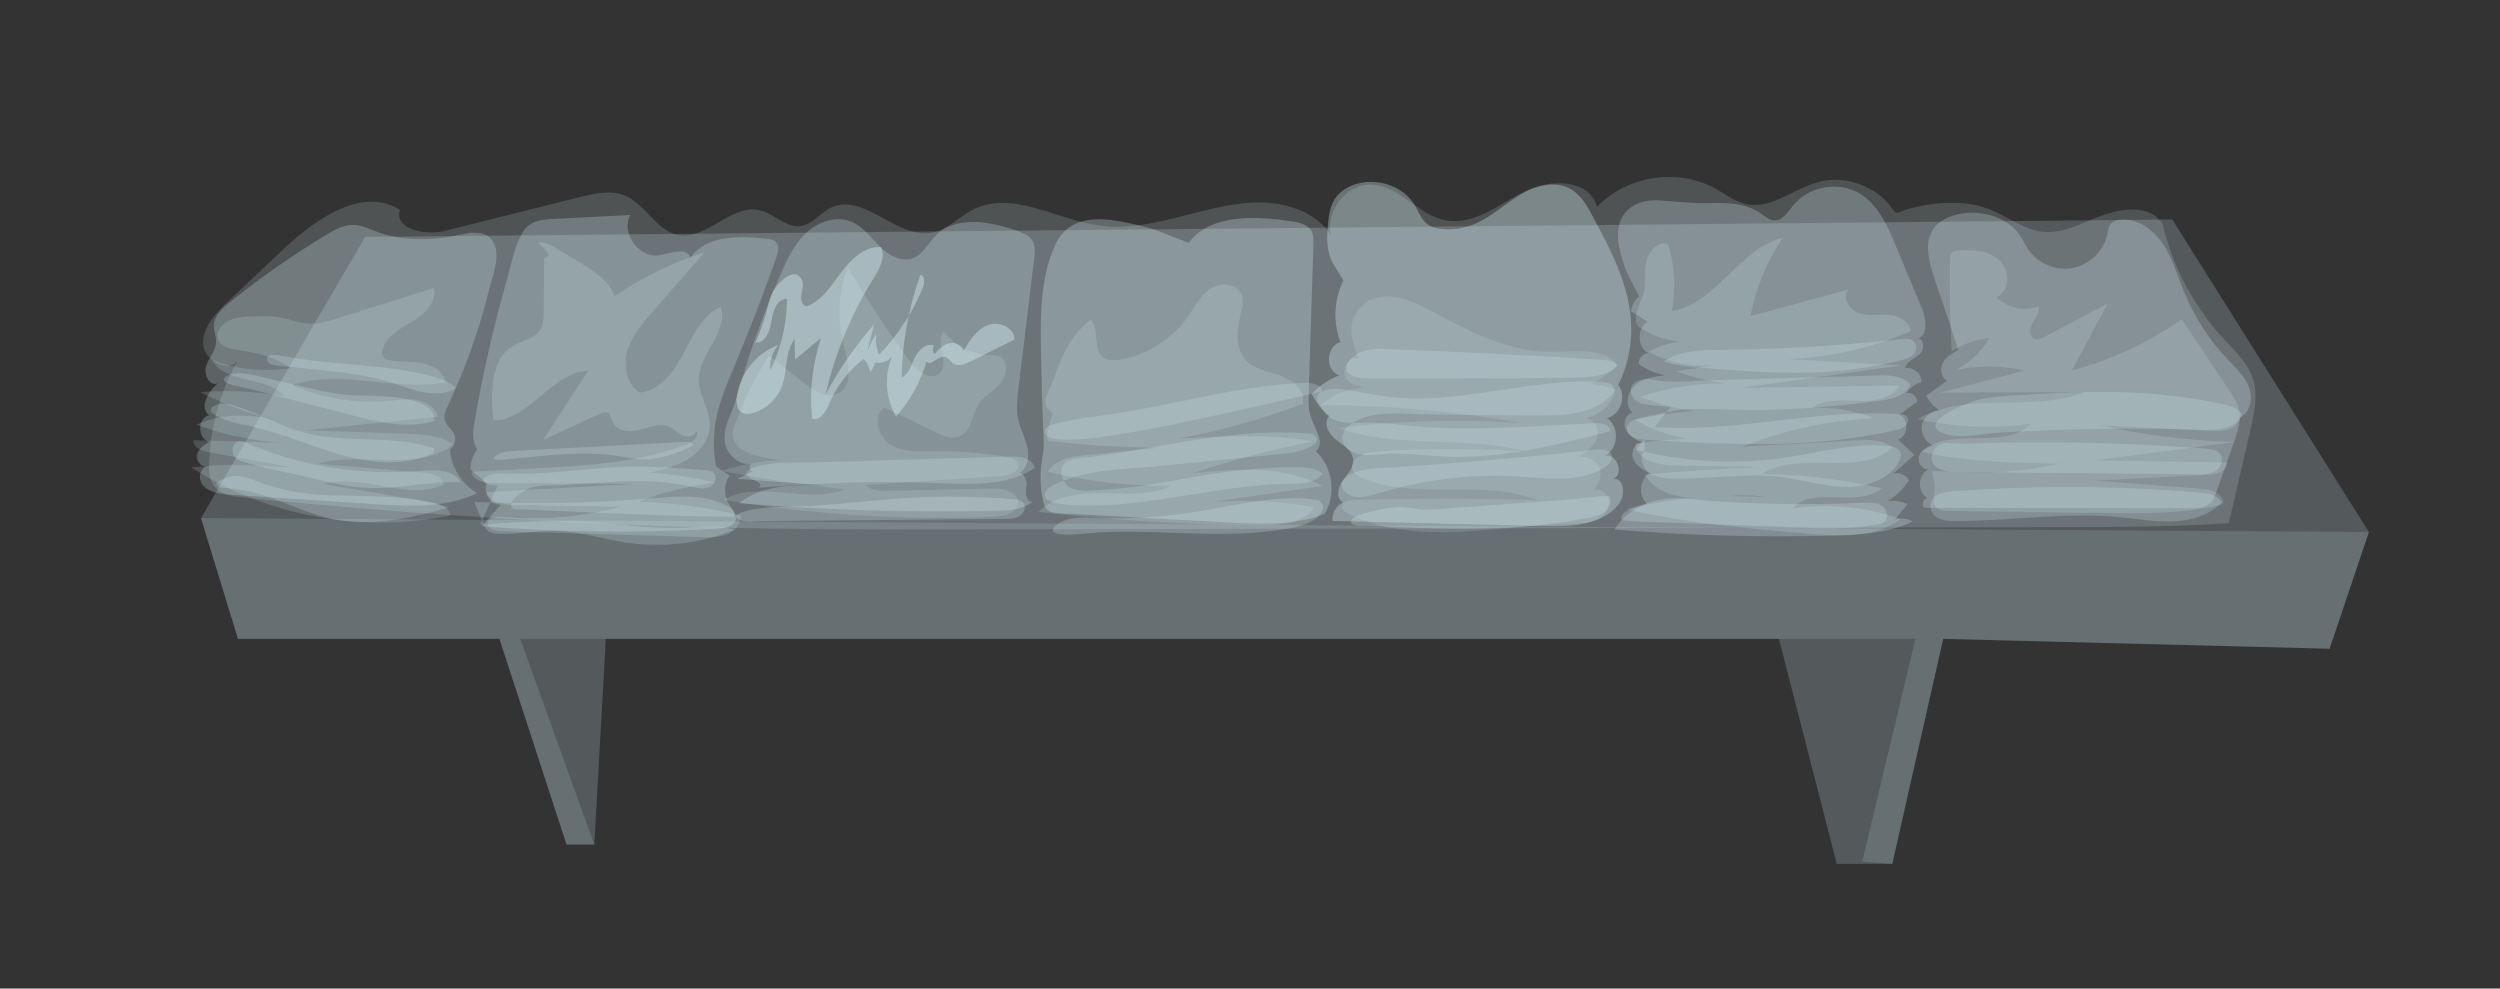<?xml version="1.0" encoding="utf-8"?>
<!-- Generator: Adobe Illustrator 25.2.0, SVG Export Plug-In . SVG Version: 6.00 Build 0)  -->
<svg version="1.1" id="Layer_1" xmlns="http://www.w3.org/2000/svg" xmlns:xlink="http://www.w3.org/1999/xlink" x="0px" y="0px"
	 viewBox="0 0 1004 397" style="enable-background:new 0 0 1004 397;" xml:space="preserve">
<rect x="0" y="0" width="1004" height="397" fill="#333333" stroke="none"/>
<style type="text/css">
	.st0{opacity:0.2;fill:#DAF4FB;}
	.st1{opacity:0.14;fill:#DAF4FB;}
	.st2{opacity:0.17;fill:#DAF4FB;}
	.st3{opacity:0.24;fill:#DAF4FB;}
	.st4{opacity:0.32;fill:#DAF4FB;}
	.st5{opacity:0.28;fill:#DAF4FB;}
	.st6{opacity:0.25;fill:#DAF4FB;}
	.st7{opacity:0.18;fill:#DAF4FB;}
	.st8{opacity:0.15;fill:#DAF4FB;}
	.st9{opacity:0.16;fill:#DAF4FB;}
	.st10{opacity:0.23;}
	.st11{fill:#DAF4FB;}
	.st12{opacity:0.21;}
	.st13{opacity:0.4;fill:#DAF4FB;}
</style>
<g>
	<polygon class="st0" points="227.52,339.17 200.57,256.57 95.57,256.57 80.71,208.06 146.68,95.13 872.37,88.15 951.36,213.66 
		935.56,260.53 780.39,256.57 759.94,346.94 737.64,346.94 714.41,256.57 243.31,256.57 238.67,339.17 	"/>
	<polygon class="st1" points="80.71,208.06 951.36,213.66 935.56,260.53 780.39,256.57 759.94,346.94 747.86,346.01 769.23,256.57 
		208.93,256.57 238.67,339.17 227.52,339.17 200.57,256.57 95.57,256.57 	"/>
	<path class="st2" d="M868.45,89.82c4.01,17.15,12.54,33.22,24.48,46.15c4.55,4.93,9.76,9.68,11.84,16.06
		c2.14,6.56,0.6,13.69-0.96,20.41c-2.91,12.56-5.82,25.12-8.73,37.68c-22.3,1.5-44.66,1.54-67.01,1.59
		c-18.29,0.04-36.57,0.07-54.86,0.11c-37,0.08-74,0.15-111,0.23c-77.02,0.16-154.04,0.32-231.06,0.47
		c-13.34,0.03-26.68,0.05-40.02,0.08c-25.12,0.05-50.25,0.1-75.37-0.23c-72.82-0.97-145.6-5.17-218.05-12.59
		c-4.41-0.45-9.38-1.23-11.92-4.86c-1.76-2.51-1.88-5.78-1.79-8.84c0.44-14.59,4.5-29.06,11.7-41.76
		c-3.58,5.86-13.84,0.64-14.1-6.22c-0.26-6.86,5.13-12.47,10.13-17.18c7.43-7.01,14.87-14.01,22.3-21.02
		c12.89-12.15,31.6-25.05,46.6-15.64c-2.57,7.8,10.17,10.43,18.13,8.44c18.03-4.51,36.05-9.02,54.08-13.53
		c6-1.5,12.5-2.97,18.21-0.58c8.26,3.46,12.5,14.09,21.29,15.77c11.5,2.19,21.37-12.61,32.77-9.94c5.78,1.35,10.45,7.1,16.35,6.37
		c4.84-0.6,8.01-5.36,12.41-7.44c13-6.16,26.36,12.78,40.49,10.07c6.37-1.23,11.04-6.61,16.87-9.45
		c15.58-7.59,33.21,4.32,50.37,6.66c26.3,3.59,53.3-15.79,78.36-7.02c5.93,2.08,11.43,5.81,14.77,11.14
		c-2.97-9.97,6.37-21.45,16.73-20.59c10.82,0.91,18.23,12.17,28.88,14.29c11.29,2.25,21.5-6.23,31.73-11.51
		c10.23-5.28,26.53-5.01,29.29,6.17c11.88-12.59,32.55-15.77,47.66-7.32c3.98,2.22,7.67,5.18,12.12,6.17
		c10.01,2.22,19.04-6.06,28.92-8.82c10.04-2.81,21.44,0.86,28.31,8.61c0.75,0.85,1.36,2.05,2.17,2.82c0.9,0.85,0.27,0.76,1.49,0.81
		c0.78,0.03,2.08-0.74,2.84-0.98c3.27-1.03,6.62-1.78,10.02-2.27c5.97-0.85,12.18-1.02,18.12,0.15c7.79,1.53,13.85,6.04,20.98,9.12
		c8.58,3.71,16.42,0.96,24.55-2.61C847.25,84.97,861.7,80.13,868.45,89.82z"/>
	<path class="st3" d="M786.31,140.69c-2.43,1.2-4.89,2.71-6.12,5.12c-1.24,2.41-0.69,5.91,1.76,7.06c-2.78,2.01-5.56,4.02-8.33,6.03
		c1.18,2.5,3.17,4.62,5.59,5.96c-3.39-0.11-6.68,2.48-7.35,5.81c-0.67,3.33,1.34,7,4.51,8.22c-2.62,0.5-5.27,2.18-5.83,4.79
		s2.15,5.63,4.61,4.59c-4.89,1.34-5.62,9.5-1.05,11.69c-1.76,0.17-2.56,2.88-1.17,3.98c35.49,0.06,70.98,0.12,106.48,0.18
		c2.64,0,5.48-0.06,7.58-1.66c1.87-1.42,2.74-3.77,3.52-5.99c2.01-5.72,4.03-11.44,6.04-17.17c1.34-3.82,2.7-7.69,3.05-11.72
		c4.2-1.98,5.23-7.8,3.57-12.13c-1.66-4.33-5.22-7.59-8.41-10.96c-7.58-7.99-13.65-17.41-17.79-27.61
		c-2.59-6.4-4.48-13.19-8.31-18.93s-10.28-10.41-17.15-9.72c-1.41,0.14-2.89,0.56-3.8,1.64c-0.94,1.1-1.09,2.65-1.39,4.06
		c-1.38,6.66-6.96,12.25-13.62,13.63c-6.66,1.38-14.01-1.52-17.93-7.07c-1.45-2.06-2.45-4.41-3.92-6.46
		c-6.23-8.69-21.09-11.13-30.22-5.84c-10.6,6.14-5.39,18.56-2.45,27.55C778.86,117.89,786.8,140.45,786.31,140.69z"/>
	<path class="st3" d="M707.29,85.8c1.56,1.12,3.09,2.53,5,2.71c3.45,0.31,5.7-3.34,7.87-6.04c6.24-7.78,18.51-9.87,26.98-4.59
		c7.2,4.49,10.87,12.83,14.14,20.66c3.52,8.46,7.05,16.92,10.57,25.38c1.81,4.34,2.55,11.02-2.01,12.16
		c2.72-0.87,3.34,4.1,1.21,6.02c-2.13,1.91-5.44,3.02-6.01,5.82c3.26-0.81,6.85,2.23,6.58,5.58c-2.48,0.7-4.69,2.3-6.14,4.43
		c2.08-0.6,4.47,1.24,4.43,3.41c-2.4,1.75-4.8,3.49-7.21,5.24c4.09,1.53,3.75,8.74-0.46,9.88c2.19,2.09,4.38,4.18,6.56,6.28
		c-2.85,2.52-5.71,5.04-8.56,7.56c2.36-0.87,5.3,0.36,6.34,2.65c-2.14,3.31-5,6.15-8.33,8.26c2.67-0.27,5.4,0.14,7.87,1.16
		c-1.7,2.09-3.4,4.18-5.11,6.28c2.39-0.67,5.03-0.38,7.22,0.78c-9.94,4.7-21.25,5.33-32.24,5.64c-29.22,0.84-58.48,0.02-87.61-2.44
		c3.01-4.81,7.73-8.52,13.11-10.33c-3.71-3.02-3.17-9.79,0.97-12.19c-2.62-1.42-5.43-3.04-6.56-5.79c-1.14-2.75,0.67-6.75,3.64-6.49
		c-2.58-1.27-5.32-2.71-6.61-5.27c-1.28-2.57-0.05-6.5,2.81-6.75c-3.31-2.64-2.3-8.31,0.89-11.09c3.19-2.79,7.64-3.47,11.84-4.04
		c-3.73-0.7-7.3-2.26-10.35-4.52c-0.2-2.17,1.67-4.3,3.85-4.38c-4.53-2.38-4.67-10.05-0.23-12.6c-2.27-1.4-4.53-2.8-6.8-4.19
		c0.37-2.32,1.58-4.49,3.34-6.04c-0.09,0.08-4.58-8.74-4.93-9.59c-1.39-3.45-2.51-7.05-3.2-10.71c-0.91-4.86-0.43-10.14,3.12-13.87
		c3.41-3.59,8.58-4.65,13.35-4.29c6.63,0.5,12.89,1.22,19.6,1.07C693.43,81.4,701.19,81.44,707.29,85.8z"/>
	<path class="st4" d="M539,76.74c8.91-6.76,23.46-3.92,29.17,5.69c1.61,2.7,2.68,5.9,5.22,7.74c1.71,1.24,3.87,1.68,5.97,1.85
		c4.14,0.33,8.36-0.3,12.23-1.82c6.83-2.68,12.27-7.95,18.53-11.78c6.26-3.83,14.46-6.14,20.79-2.43c4.07,2.38,6.49,6.74,8.73,10.89
		c7.37,13.7,14.92,28.04,15.45,43.59c0.28,8.32-1.52,16.7-5.19,24.16c3.52,4.35,0.85,12.05-4.61,13.29c5.32,3.25,4.7,12.66-1,15.18
		c4.71-1.47,8.18,6.91,3.8,9.2c4.35-0.22,4.71,6.72,2.02,10.15c-6.72,8.59-19.3,9.08-30.2,8.81c-28.24-0.68-56.47-1.37-84.71-2.05
		c-0.41-3.01,1.36-6.18,4.14-7.4c-2.88-1.55-2.09-5.97-0.21-8.65c1.88-2.68,4.57-5.29,4.32-8.55c-0.29-3.71-4.13-5.88-7.07-8.16
		c-2.94-2.28-5.26-6.99-2.43-9.41c-2.96-2.39-5.42-5.39-7.18-8.76c3.01-3.35,6.84-5.97,11.05-7.57c-5.74-1.78-5.33-11.98,0.54-13.29
		c-3.11-7.95-2.67-17.22,1.17-24.84c-0.01,0.02-4.73-7.55-5.06-8.49c-1.17-3.3-1.67-6.85-1.41-10.34
		C533.52,87.54,533.57,80.86,539,76.74z"/>
	<path class="st5" d="M477.38,97.5c8.91-11.72,26.51-10.77,41.08-8.67c3.1,0.45,6.62,1.17,8.17,3.89c0.93,1.64,0.9,3.64,0.84,5.53
		c-0.63,19.85-1.26,39.71-1.9,59.56c-0.11,3.37-0.2,6.84,0.97,10.01c1.69,4.58,5.65,10.22,1.97,13.42
		c6.67,6.26,8.21,17.29,3.5,25.13c-12.39,4.8-26.12,4.14-39.38,3.41c-22.5-1.23-45-2.47-67.5-3.7c-1.54-0.08-3.2-0.21-4.39-1.21
		c-1.13-0.95-1.57-2.47-1.88-3.91c-1.04-4.86-1.24-9.9-0.59-14.83c0.26-1.92,0.64-3.83,0.8-5.76c0.18-2.21,0.06-4.42-0.05-6.63
		c-0.47-9.92-0.68-19.86-0.89-29.79c-0.31-14.78-0.75-31.23,5.37-45.07c5-11.33,15.42-11.9,26.4-9.97c4.74,0.83,9.42,1.96,14.02,3.4
		C465.14,92.69,477.3,97.6,477.38,97.5z"/>
	<path class="st6" d="M313.8,109.43c2.6-5.87,5.49-11.82,10.23-16.15s11.79-6.72,17.74-4.3c4.72,1.92,7.83,6.34,11.44,9.94
		s8.89,6.61,13.61,4.72c3.92-1.57,5.87-5.87,8.81-8.9c8.07-8.32,21.85-5.93,32.78-2.06c2.45,0.87,5.08,1.94,6.34,4.22
		c1.12,2.01,0.87,4.47,0.59,6.76c-2.09,17.26-4.17,34.52-6.26,51.78c-0.54,4.47-1.08,9.05-0.06,13.44c0.9,3.91,3,7.49,3.72,11.45
		c0.71,3.95-0.55,8.79-4.29,10.24c1.78-2.03,4.28,1.92,3.79,4.58c-0.49,2.66-0.19,6.79,2.48,6.37c-4.03,3.24-9.6,3.52-14.77,3.63
		c-34.42,0.7-68.88-0.31-103.21-3.04c9.95-7.85,23.83-7.62,36.49-7.02c-12.39-0.93-24.79-1.86-37.18-2.8
		c2.08-0.99,4.16-1.98,6.24-2.97c-1.51-0.15-1.73-2.82-0.27-3.22c-4.89,1.33-10.16-3.66-10.88-8.13c-0.71-4.39,1.13-8.94,2.77-12.9
		c2.23-5.39,3.53-11.16,5.27-16.73c1.96-6.26,4.08-12.48,6.37-18.63C308.1,122.85,310.85,116.09,313.8,109.43z"/>
	<path class="st6" d="M190.63,169.05c-0.66,3.87-1.2,8.19,1.02,11.43c-1.69,2.3-2.66,5.13-2.74,7.99c2.17,1.91,4.35,3.83,6.52,5.74
		c-1.56,3.74,1.67,8.56,5.72,8.53c-2.56,2.86-5.12,5.72-7.68,8.58c31.62,2.5,63.41,2.83,95.07,1c2.85-0.16,6.44-0.96,6.97-3.77
		c0.43-2.3-1.58-4.23-2.82-6.21c-2.11-3.38-2.02-8.01,0.23-11.31c-1.78-1.23-3.56-2.46-5.34-3.69c-1.17-6.07-1.2-12.35-0.1-18.42
		c1.39-7.65,4.52-14.86,7.53-22.03c6.05-14.43,11.67-29.03,16.86-43.79c0.66-1.89,1.25-4.19-0.05-5.71c-0.94-1.1-2.52-1.34-3.96-1.5
		c-11.04-1.23-24.42-1.46-30.63,7.75c-0.97-4.54-7.71-2.05-12.26-1.17c-8.18,1.58-15.81-8.8-11.85-16.13
		c-9.47,0.49-18.94,0.97-28.41,1.46c-5.38,0.28-11.45,0.07-14.63,5.19c-3.45,5.54-4.7,13.12-6.47,19.3
		c-2.51,8.76-4.8,17.59-6.86,26.47C194.41,148.79,192.37,158.9,190.63,169.05z"/>
	<path class="st6" d="M151.66,93.18c-3.25-1.2-6.47-2.85-9.94-2.86c-3.83-0.01-7.36,1.97-10.64,3.95
		c-13.54,8.16-26.53,17.25-38.85,27.17c-3.07,2.47-6.36,5.53-6.38,9.47c-0.01,2.14,0.99,4.2,0.95,6.34
		c-0.07,3.54-2.88,6.37-4.03,9.72c-1.14,3.35,1.38,8.39,4.63,6.98c-3.8,3.41-7.57,9.81-3.43,12.79c-4.88,1.02-4.72,9.79,0.2,10.63
		c-2.12,1.18-4.34,2.7-4.99,5.04c-0.65,2.34,1.4,5.37,3.72,4.68c-1.74,0.97-2.81,3.04-2.58,5.02c0.53,4.7,6.55,6.17,11.26,6.48
		c19.42,1.28,38.84,2.56,58.26,3.84c14.13,0.93,29,1.73,41.77-4.4c-6.19-3.59-10.42-10.36-10.92-17.5c1.86-1.31,2.63-3.98,1.74-6.07
		c-0.9-2.11-3.17-3.48-3.79-5.69c-0.54-1.95,0.36-3.97,1.22-5.79c7.11-15.19,12.73-31.08,16.76-47.37
		c1.37-5.55,4.95-14.13,0.84-19.31c-4.25-5.36-12.79-1.67-18.28-0.96C170,96.53,160.45,96.44,151.66,93.18z"/>
	<path class="st2" d="M844.42,206.02c16.13,0.22,32.46,0.41,48.14-3.38c1.4-3.64-3.9-5.97-7.79-6.27
		c-14.56-1.13-29.12-2.25-43.68-3.38c15.31-0.77,30.62-1.54,45.92-2.3c3.33-0.17,7.83-1.69,7.24-4.97
		c-17.75-0.27-35.51-0.54-53.26-0.8c18.73-2.45,37.47-4.9,56.2-7.35c-18.27-0.61-36.48-2.91-54.33-6.85
		c15.03,0.78,30.05,1.55,45.08,2.33c3.81,0.2,8.34,0.06,10.47-3.1c2.46-3.64-0.01-8.48-2.45-12.13
		c-6.59-9.88-13.18-19.75-19.77-29.63c-13.33,9.4-28.35,16.4-44.13,20.57c4.8-8.97,9.6-17.93,14.4-26.9
		c-8.48,4.48-16.96,8.96-25.45,13.44c-1.21,0.64-2.59,1.29-3.88,0.84c-2.33-0.82-2.14-4.25-0.92-6.4c1.21-2.15,3.05-4.32,2.56-6.74
		c-5.71,2.26-12.72,0.74-16.98-3.68c5.51-2.15,5.52-10.8,1.17-14.8s-10.89-4.39-16.79-3.87c-0.89,0.08-1.88,0.22-2.45,0.91
		c-0.51,0.61-0.55,1.46-0.56,2.25c-0.22,12.45-0.01,24.9,0.63,37.33c4.54-3,9.82-4.86,15.23-5.39c-3.21,5.36-7.9,9.83-13.4,12.79
		c9.09-1.87,18.58-1.77,27.63,0.28c-11.33,2.94-22.65,5.88-33.98,8.83c19.33-0.06,38.66-0.12,58-0.18
		c-21.24,8.54-47.42-0.77-67.15,10.84c14.94,3.31,30.47,3.95,45.63,1.88c-11,11.05-32.7,0.67-44.11,11.3
		c18.65,4.05,37.88,4.43,56.96,4.78c-4.05-0.08-8.73,1.57-12.78,2.09c-4.43,0.57-8.88,0.98-13.34,1.23
		c-8.96,0.5-17.78-0.38-26.7-0.36c0.49,2.15,1.27,3.98,1.25,6.28c-0.01,1.8-0.45,3.6-0.39,5.4c0.16,4.65,4.61,4.28,8.27,4.33
		c12.66,0.18,25.33,0.34,37.99,0.51C830.08,205.83,837.25,205.93,844.42,206.02z"/>
	<path class="st7" d="M670.02,98.18c2.56,8.62,3.05,17.84,1.4,26.68c17.82-2.86,27.02-25.07,44.55-29.36
		c-6.39,9.47-10.84,20.25-12.99,31.47c13.14-3.58,26.29-7.15,39.43-10.73c-2.76,2.95,0.09,8.09,3.89,9.45s8.01,0.48,12.04,0.76
		s8.63,2.57,8.91,6.61c-15.69,6.77-32.65,10.58-49.72,11.17c15.29,0.84,30.58,1.69,45.87,2.53c-21.47,3.01-42.93,6.02-64.4,9.03
		c21.33-0.33,42.66-0.66,64-0.99c-3.21,5.4-10.55,6.41-16.82,6.19c-6.28-0.22-13.17-0.92-18.26,2.76c8.43-0.3,16.91,1.15,24.76,4.23
		c-18.17,0.82-36.19,4.71-53.08,11.46c15.5-0.86,31.01-1.73,46.51-2.59c4.85-0.27,10.27-0.35,13.87,2.91
		c-13.52,12.14-37.02,0.76-52.3,10.6c16.15,0.23,32.27,2.15,48.02,5.72c-9.6,8.29-27.59-1.37-35.94,8.18
		c14.53-2.25,29.63-0.79,43.46,4.2c-10.43,7.8-24.73,7-37.71,5.85c-24.2-2.15-48.5-4.31-72.18-9.76
		c18.14-4.69,37.06-6.31,55.73-4.78c-8.41-1.94-17.17,0.04-25.79,0.28c-8.63,0.24-18.4-2.02-22.77-9.46
		c15.22-1.32,30.47-2.33,45.73-3.03c-11.19-0.2-22.37-0.4-33.56-0.6c-6.69-0.12-15.47-2.1-15.9-8.78c14.55-2.13,29.33-2.7,44-1.72
		c-15.12,2.49-31.06-0.36-44.38-7.94c14.62-3.08,29.6-4.43,44.53-4.03c-14.15,2.32-28.95,0.48-42.1-5.22
		c11.09-3.66,22.79-5.44,34.46-5.24c-6.84-0.89-13.59-2.54-20.07-4.93c6.53-1.04,13.06-2.08,19.59-3.12
		c-10.36,2.08-21.44,0.35-30.67-4.79c5.91-3.13,12.66-4.66,19.34-4.41c-4.66,0.74-9.48,0.37-13.99-0.99
		c-2.26-0.68-4.44-1.61-6.49-2.77c-2.32-1.31-4.14-2.09-4-4.92c0.17-3.48,1.54-6.06,2.73-9.23c1.63-4.35,0.46-8.82,1.28-13.26
		C661.72,101.81,665.42,96.22,670.02,98.18z"/>
	<path class="st8" d="M553.58,119.38c7.75-1.48,15.4,2.4,22.35,6.12c14.73,7.9,30.29,15.9,47,15.79c9.43-0.06,20.72-2.03,26.69,5.27
		c-3.14,3.25-6.89,5.9-10.99,7.78c3.53,0.06,7.05,0.82,10.3,2.22c-1.45,5.81-6.62,10.52-12.54,11.41c3.82-0.35,6.21,4.73,4.84,8.31
		c-1.37,3.58-4.9,5.78-8.21,7.72c3.49-1.5,8,0.57,9.32,4.13s-0.59,7.94-4.02,9.59c2.31-2.58,7.21-0.45,7.8,2.96
		c0.59,3.41-2.03,6.72-5.19,8.14c-3.16,1.42-6.75,1.42-10.21,1.5c-30.07,0.73-62.01,9.29-89.03-3.94c-1.3-0.64-2.77-1.64-2.69-3.08
		c0.11-1.88,2.58-2.47,4.47-2.52c24.59-0.69,49.2-0.68,73.79,0.05c-22.06-8.74-48.3,0.41-70.14-8.89c-1.54-0.66-3.15-1.51-3.85-3.03
		c-1.94-4.26,4.45-7.26,9.12-7.57c20.15-1.32,40.38-1.34,60.53-0.07c-24.6-6.41-51.46-0.93-75.43-9.38
		c24.43-3.03,49.14-3.71,73.7-2.02c-26.72-4.69-53.84-7.09-80.97-7.17c6.18-5.1,14.34-7.74,22.34-7.22
		c-4.29,0.38-9.31,0.08-11.86-3.39c-2.19-3.05,0.71-9.93,4.94-7.83c-1.57-4.65-3.62-9.02-2.76-14.1
		C543.79,124.97,548.45,120.36,553.58,119.38z"/>
	<path class="st2" d="M437.97,128.27c3.8,4.13,0.65,12.36,5.35,15.44c1.81,1.19,4.16,1.05,6.3,0.7
		c10.86-1.76,20.91-8.04,27.25-17.02c2.79-3.95,5.01-8.51,8.97-11.27c3.97-2.76,10.55-2.6,12.59,1.78c1.13,2.42,0.52,5.25-0.08,7.85
		c-1.47,6.34-2.52,13.79,1.79,18.67c3.49,3.95,9.22,4.7,14.19,6.46s10.14,6.2,8.86,11.31c-16.15,6.11-32.85,10.77-49.83,13.92
		c18.06-0.96,36.29-1.91,54.12,1.13c-16.39,3.2-32.56,7.47-48.4,12.77c17.62-1.77,36.47-3.3,52.02,5.16
		c-14.5,2.1-28.99,4.2-43.49,6.3c13.44-0.85,26.98-0.09,40.24,2.24c-4.47,6.62-13.78,7.32-21.77,7.25
		c-29.73-0.26-59.45-2.06-88.99-5.38c6.51-6.6,16.7-7.64,25.97-7.48s19.01,1.01,27.36-3.03c-16.67,0.25-33.37-1.63-49.56-5.59
		c2.6-4.95,9.06-6.08,14.62-6.64c10.18-1.02,20.35-2.04,30.53-3.06c-15-0.09-30-0.98-44.9-2.68c-1.9-0.22,1.33-10.16,1.67-11.04
		c-5.3-4.37-2.15-7.33-0.15-12.41c2.43-6.14,3.97-11.97,7.94-17.44C432.71,133.28,435.19,130.6,437.97,128.27z"/>
	<path class="st8" d="M308.9,142.83c4.68,3.67,9.36,7.34,14.03,11.01c3.99,3.13,9.24,6.43,13.77,4.13
		c6.27-3.19,3.99-12.43,2.15-19.23c-2.78-10.27-2.21-21.41,1.6-31.34c7.69,12.92,15.98,25.48,24.86,37.61
		c2.93,4,8.55,8.28,12.11,4.83c4.22-4.09-2.17-12.29,1.58-16.81c4.18,5.63,10.98,9.23,17.99,9.54c1.53,0.07,3.12,0,4.49,0.68
		c3.7,1.85,2.96,7.6,0.25,10.74s-6.67,5.11-8.87,8.61c-2.64,4.2-2.77,10.5-7.29,12.56c-3.13,1.43-6.75-0.08-9.85-1.57
		c-6.9-3.32-13.8-6.63-20.69-9.95c-4.74,3.68-2.39,11.94,2.75,15.04s11.55,2.71,17.55,2.59c9.71-0.2,19.44,0.56,29,2.28
		c1.78,0.32,3.84,0.91,4.43,2.62c1.04,3.01-3.3,4.81-6.48,5.02c-18.27,1.2-36.54,2.4-54.81,3.59c2.43,2.34,6.19,2.4,9.57,2.33
		c13.85-0.31,27.69-0.61,41.54-0.92c4.38-0.1,10.33,1.23,10.28,5.62c-0.05,4.12-5.44,5.57-9.56,5.73
		c-36.35,1.47-72.85-0.81-108.74-6.81c14.26-8.31,33.36,2.08,48.61-4.24c-16.6-1.81-33.12-4.26-49.53-7.34
		c7.88-2.61,16.13-4.07,24.43-4.33c-5.77-0.61-17.94-2.01-19.68-9.05c-0.67-2.71,0.82-5.59,1.87-8c1.7-3.89,3.13-7.89,4.93-11.73
		C301.75,154.87,308.58,142.58,308.9,142.83z"/>
	<path class="st7" d="M220.37,102.81c-0.61,0.31-1.23,0.61-1.84,0.92c-0.09,7.76-0.08,13.66-0.18,21.42
		c-0.03,2.65-0.12,5.47-1.63,7.65c-2.23,3.21-6.63,3.84-10.06,5.72c-9.81,5.39-9.78,19.24-8.43,30.35
		c14.61-0.32,23.4-19.44,38-20.02c-6.03,9.28-12.06,18.56-18.1,27.84c7.51-3.46,15.02-6.92,22.52-10.38c1.1-0.51,2.4-1.01,3.47-0.45
		c1.29,0.68,1.43,2.43,2.03,3.76c1.68,3.74,6.93,3.97,10.88,2.91c3.96-1.06,8.25-2.8,11.96-1.06c1.93,0.91,3.38,2.66,5.33,3.52
		s4.92,0.17,5.12-1.95c1.7,1.78-0.98,4.37-3.27,5.26c-19.41,7.56-40.63,8.73-61.43,9.82c-8.47,0.44-16.94,0.89-25.41,1.33
		c0.44,3.57,5.13,4.5,8.73,4.53c19.21,0.12,38.41,0.24,57.62,0.36c-20.1,1.1-40.21,2.2-60.31,3.29c1.54,4.32,7.21,5.12,11.79,5.19
		c14.06,0.22,28.11,0.44,42.17,0.67c-15.51,4.11-31.74,5.51-47.72,4.12c-2.33-0.2-5.56,0.26-5.66,2.6
		c-0.09,2.25,2.91,3.06,5.16,3.13c8.08,0.24,16.16,0.47,24.24,0.71c18.93,0.55,37.85,1.11,56.78,1.66c3.33,0.1,6.78,0.18,9.86-1.09
		s5.72-4.27,5.46-7.59c-13.29-3.25-26.92-5.11-40.6-5.55c9.41-4.14,19.64-5.98,29.77-7.78c-8.42-2.04-17.01-3.34-25.65-3.88
		c5.38-1.29,10.88-2.62,15.55-5.58c4.68-2.96,8.47-7.9,8.56-13.43c0.11-6.3-4.45-11.95-4.47-18.25c-0.03-10.52,12.4-19.6,8.71-29.45
		c-7.36,3.58-11.06,11.73-14.88,18.97c-3.82,7.24-9.45,14.87-17.6,15.6c-5.28-3.44-6.64-10.91-4.84-16.94
		c1.81-6.04,6.07-10.98,10.22-15.72c6.93-7.91,13.85-15.83,20.78-23.74c-12.83,4.12-25.06,10.1-36.19,17.68
		c-2.14-6.13-8.09-9.97-13.64-13.33c-3.01-1.83-6.03-3.65-9.04-5.48c-2.25-1.36-4.63-2.76-7.26-2.81
		C214.27,97.3,220.38,100.19,220.37,102.81z"/>
	<path class="st9" d="M102.06,127.06c3.55-0.1,7.14-0.19,10.64,0.45c3.57,0.66,7,2.09,10.62,2.39c4.51,0.38,8.96-1,13.28-2.37
		c12.52-3.96,25.05-7.93,37.57-11.89c1.47,5.5-3.59,10.49-8.47,13.42c-4.88,2.93-10.67,5.9-12.03,11.42
		c-0.24,0.98-0.3,2.11,0.29,2.93c0.58,0.81,1.63,1.12,2.61,1.3c4.26,0.81,8.69,0.31,12.95,1.11c4.26,0.8,8.7,3.47,9.47,7.74
		c-20.36,3.77-42.08-5.54-61.7,1.06c12.24,5.43,25.89,7.64,39.22,6.36c3.72-0.36,7.49-0.98,11.16-0.29
		c3.67,0.69,7.32,3.06,8.25,6.67c-17.72,1.82-35.44,3.63-53.15,5.45c13.44,0.46,26.89,0.91,40.33,1.37
		c6.54,0.22,13.48,0.57,18.87,4.28c-14.6,11.58-36.52,2.5-54.4,7.78c14.28,1.21,28.57,2.41,42.85,3.62c3.3,0.28,7.52,1.44,7.72,4.74
		c-14.73,6.84-32.45-4.79-48.02-0.19c14.3,2.45,28.59,4.9,42.89,7.35c3.34,0.57,7.43,1.89,7.84,5.26
		c-35.39,7.35-73.55,0.28-103.96-19.26c13.38-1.77,26.95-0.89,40.41-0.01c-11.23-2.07-22.46-4.13-33.69-6.2
		c-2.76-0.51-6.27-1.97-5.91-4.75c14.31,0.39,28.62,0.79,42.94,1.18c-14.19,0.05-28.38-2.47-41.69-7.39
		c12.19-5.99,26.66-3.33,39.95-0.54c-13.4-2.09-26.46-6.36-38.5-12.59c11.3-0.84,22.7-0.25,33.84,1.76
		c-7.05-8.67-24.01-4.68-29.04-14.65c10.21,3.86,21.44,4.97,32.21,3.18c-0.87,0.14-3.92-2.13-4.82-2.55
		c-1.77-0.82-3.59-1.54-5.44-2.16c-3.8-1.27-7.65-1.93-11.6-2.5c-2.62-0.38-6.11-1.05-7.65-3.49c-1.7-2.7,0.3-5.85,2.6-7.45
		C93.8,127.3,98.17,127.17,102.06,127.06z"/>
	<g class="st10">
		<path class="st11" d="M721.12,211.82c10.73,0.42,21.57,0.83,32.14-1.05c1.49-0.26,3.11-0.66,4.02-1.87
			c1.44-1.91,0.17-4.86-1.92-6.03c-2.08-1.17-4.62-1.08-7.01-0.97c-13.45,0.62-26.92,0.73-40.38,0.32c-6.77-0.2-13.53-0.54-20.28-1
			c-5.61-0.39-11.45-1.51-17.07-1.06c-3.92,0.31-7.83,1.32-11.51,2.67c-2.08,0.76-6.55,2.03-7.74,4.15
			c-1.23,2.18,1.44,2.14,3.17,2.25c6.88,0.41,13.79,0.54,20.68,0.81C690.51,210.62,705.82,211.22,721.12,211.82z"/>
		<path class="st11" d="M553.32,204.84c3.58-0.83,7.32-1.34,10.98-1.08c2.64,0.18,5.18,0.85,7.84,0.92
			c3.69,0.09,7.41-0.37,11.08-0.64c10.52-0.77,21.03-1.53,31.55-2.3c5.33-0.39,10.67-0.78,16-1.16c1.6-0.12,15.08-2.02,15.55-1.13
			c1.06,2,0.04,4.61-1.73,6.03s-4.07,1.95-6.29,2.4c-29.24,5.86-59.25,4.72-88.86,3.23c-1.24-0.06-8.02,0.57-6.77-2.03
			c1.01-2.11,6.66-3.2,8.6-3.72C551.95,205.18,552.63,205,553.32,204.84z"/>
		<path class="st11" d="M517.03,212.32c4.09-0.73,8.26-1.74,11.61-4.2c2.01-1.47,3.7-4.4,2.08-6.29c-0.83-0.96-2.2-1.2-3.46-1.34
			c-14.83-1.65-29.64,2.17-44.36,4.62c-11.24,1.88-22.63,2.97-34.03,3.15c-5.4,0.09-10.9-0.59-16.27-0.31
			c-2.86,0.15-6.94,1.32-8.96,3.5c-2.85,3.1,2.69,3.23,4.81,3.24c5.55,0.02,11.14-0.9,16.7-1.07c11.33-0.33,22.65,0.29,33.97,0.6
			C491.77,214.58,504.52,214.54,517.03,212.32z"/>
		<path class="st11" d="M403.56,208.39c2.06-0.02,4.25-0.07,5.99-1.19c1.74-1.11,2.7-3.7,1.39-5.3c-0.94-1.16-2.61-1.36-4.1-1.46
			c-13.44-0.94-26.94-1.31-40.4-0.6c-13.74,0.73-27.4,2.57-41.13,3.37c-8.89,0.51-18.75-0.27-27.35,2.53
			c-2.1,0.68-3.61,1.69-0.97,2.97c2.54,1.23,6.09,0.57,8.82,0.55c3.52-0.03,7.04-0.06,10.55-0.09c13.77-0.12,27.53-0.24,41.3-0.36
			C372.97,208.66,388.27,208.53,403.56,208.39z"/>
	</g>
	<g class="st12">
		<path class="st11" d="M785.13,209.27c22.14,0.03,44.31-3.73,66.34-1.57c7.11,0.7,14.2,2.02,21.34,1.71
			c7.14-0.3,14.54-2.45,19.47-7.62c-1.67-3.01-5.65-3.67-9.08-3.96c-17.67-1.5-35.41-2.23-53.14-2.21
			c-8.91,0.01-17.81,0.21-26.71,0.6c-4.49,0.2-8.97,0.44-13.45,0.74c-3.56,0.23-7.59,0.05-10.95,1.44c-2.72,1.12-4.33,3.3-3.46,6.29
			C776.7,208.89,781.46,209.27,785.13,209.27z"/>
		<path class="st11" d="M785.5,189.52c32.17,0.32,64.35,0.63,96.52,0.95c2.57,0.03,5.28,0.02,7.51-1.25
			c2.23-1.27,3.7-4.27,2.41-6.49c-1.18-2.04-3.91-2.44-6.26-2.62c-19.22-1.42-38.48-2.23-57.75-2.41
			c-9.6-0.09-19.19-0.03-28.79,0.19c-4.35,0.1-8.74,0.44-13.08,0.26c-2.29-0.09-5.1-0.73-7.22,0.44c-2.6,1.43-4.12,5.45-2.25,7.94
			C778.47,189.01,782.61,189.52,785.5,189.52z"/>
		<path class="st11" d="M883.99,172.64c6.24,0.22,14.01-0.39,16.45-6.13c-1.55-2.58-4.77-3.52-7.71-4.17
			c-16.11-3.59-32.64-4.93-49.12-4.95c-8.25-0.01-16.5,0.31-24.73,0.83c-7.71,0.49-15.78,0.62-23.39,2.04
			c-2.94,0.55-24.84,8.52-16.24,13.2c6.1,3.32,15.93,0.79,22.48,0.37c8.44-0.54,16.89-0.95,25.34-1.23
			c16.98-0.57,33.98-0.61,50.97-0.14C880.03,172.51,882.01,172.57,883.99,172.64z"/>
		<path class="st11" d="M691.3,140.52c-8.03,0.09-16.6,0.2-23.27,4.68c6.28,1.83,12.87,2.34,19.39,2.83
			c14.76,1.12,29.57,2.24,44.35,1.42c10.57-0.58,21.09-2.16,31.38-4.7c2.07-0.51,4.77-1.23,5.9-3.23c0.99-1.76,0.6-4.05-1.24-4.99
			c-1.77-0.91-4.35-0.32-6.21-0.13c-3.18,0.33-6.37,0.66-9.56,0.95c-12.91,1.2-25.84,2.07-38.79,2.59
			C705.94,140.25,698.62,140.44,691.3,140.52z"/>
		<path class="st11" d="M670.97,163.46c-2.36-0.19-4.71-0.4-7.07-0.63c-2.29-0.22-4.67-0.5-6.58-1.78c-2.86-1.9-3.48-5.91-0.29-7.74
			c2.34-1.34,4.82-1.27,7.34-0.75c6.58,1.36,13.56,0.46,20.24,0.26c7.73-0.23,15.46-0.45,23.18-0.68
			c15.46-0.45,30.91-0.9,46.37-1.35c4.67-0.14,10.04,0.02,13.03,3.62c-1.46,4.34-6.8,5.73-11.34,6.37
			c-16.02,2.29-32.19,3.57-48.37,3.83c-8.96,0.14-17.89-0.41-26.84-0.39c-3.88,0.01-7.65,0.39-11.41,1.32
			c-4.34,1.07-9.27,1.77-13.43,3.32c-2.31,0.86-3.17,2.96-1.75,5.15c1.47,2.27,4.54,2.48,6.98,2.62
			c33.57,1.93,67.7,3.82,100.42-3.97c1.46-0.35,3-0.76,4.01-1.87c1.01-1.11,1.13-3.14-0.14-3.94c-0.52-0.33-1.16-0.39-1.77-0.44
			c-34.06-2.73-68.21,8.27-102.2,4.79c-1.77,0.06,0.15,10.89-1.62,10.95c-1.28,2.82,0.42,6.29,3.03,7.97
			c2.61,1.67,5.85,1.96,8.95,2.05c14.75,0.44,29.58-2.44,44.22-0.53c8.21,1.07,16.23,3.64,24.5,3.89
			c8.27,0.25,17.33-2.41,21.81-9.37c0.88-1.37,1.57-3.1,0.91-4.6c-0.79-1.8-3.06-2.33-5.02-2.51c-13.58-1.27-27.05,2.59-40.54,4.63
			c-20.16,3.05-40.94,2-60.69-3.07"/>
		<path class="st11" d="M632.26,151.68c6.07-0.08,12.77-0.42,17.14-4.64c-0.47-1.8-2.77-2.27-4.63-2.39
			c-28.41-1.94-56.86-3.28-85.32-4.34c-5.46-0.2-10.65-0.85-15.36,2.48c-3,2.12-5.33,5.99-1,8.08c2.68,1.29,5.92,1.1,8.82,1.11
			c3.67,0.01,7.35,0.01,11.02,0.01c7.04,0.01,14.08,0.01,21.12,0C600.13,151.97,616.19,151.89,632.26,151.68z"/>
		<path class="st11" d="M531.73,165.51c4.78,5.65,11.84,4.02,19.25,4.2c7.18,0.17,14.32,1.4,21.48,1.84
			c7.57,0.47,15.15,0.56,22.73,0.44c15.19-0.24,30.36-1.33,45.53-2.03c2.55-0.12,6.05,0.65,5.96,3.2
			c-22.1,5.69-44.64,11.43-67.43,10.17c-7.57-0.42-15.14-1.61-22.71-1.08c-5.21,0.37-11.64,1.71-15.71-2.51
			c-2.61-2.7-2.27-5.86,0.4-8.35c3.06-2.86,7.62-4.26,11.67-4.85c7.12-1.03,14.61-0.17,21.77-0.09c14.07,0.15,28.15,0.44,42.22,0.44
			c10.84,0.11,23.08-0.35,30.38-8.36c0.49-0.53,0.96-1.14,1.07-1.85c0.31-2.15-2.55-3.16-4.72-3.29
			c-27.23-1.64-54.2,8.14-81.42,6.42c-0.14-0.01-0.27-0.02-0.41-0.03c-7.34-0.51-14.5-2.27-21.77-3.33c-3.2-0.47-6.7-0.54-9.63,1.13
			c-2.44,1.39-1.52,3.33-0.36,5.45C530.56,163.98,531.13,164.8,531.73,165.51z"/>
		<path class="st11" d="M552.73,198.32c18.22-5.52,37.38-8.13,56.38-6.99c11.83,0.71,24.56,2.67,34.82-3.25
			c2.01-1.16,4.08-3.32,3.23-5.47c-0.86-2.18-3.86-2.3-6.2-2.04c-17.98,2-35.99,3.67-54.02,5.13c-9.05,0.73-18.11,1.4-27.17,2.01
			c-5.97,0.4-13.97,0.09-19.08,3.83c-2.14,1.57-2.5,3.58-0.73,5.65C543.28,201.06,548.55,199.59,552.73,198.32z"/>
		<path class="st11" d="M419.74,174.07c0.87,1.7,3.05,2.16,4.96,2.31c7.24,0.59,14.5-0.34,21.68-1.46
			c18.79-2.92,37.36-7.09,55.92-11.25c9.56-2.15,19.12-4.29,28.68-6.44c-0.28-2.85-4.07-3.59-6.93-3.49
			c-27.01,0.99-53.18,9.24-79.95,12.92c-4.99,0.69-10.01,1.21-14.92,2.32C427.24,169.41,417.92,170.5,419.74,174.07z"/>
		<path class="st11" d="M513.79,182.4c4.71-0.46,9.65-1,13.57-3.66c0.78-0.53,1.58-1.27,1.61-2.21c0.05-1.7-2.15-2.38-3.84-2.51
			c-3.38-0.25-6.78-0.36-10.17-0.37c-14.72-0.02-29.34,2.07-43.83,4.5c-7.27,1.22-14.52,2.52-21.79,3.7
			c-3.62,0.59-7.25,1.14-10.89,1.64c-2.95,0.41-7,0.31-9.69,1.65c-3.35,1.67-2.86,6.4-0.93,8.99c3.19,4.29,11.27,2.73,15.86,2.5
			c14.72-0.75,29.13-4.17,43.66-6.35c10.34-1.56,20.78-2.47,31.24-2.72c4.34-0.11,9.02,0,12.53,2.56c-2.57,3.88-8.05,4.1-12.71,4.15
			c-23.3,0.25-45.98,6.39-69.13,8.27c-3.38,0.27-32.85,2.3-29.54-4.72c1.44-3.06,7.08-4.7,9.93-5.69
			c10.84-3.74,22.69-3.71,33.96-4.82C480.36,185.67,497.08,184.04,513.79,182.4z"/>
		<path class="st11" d="M376.82,194.02c13.24,0.51,27.5,1.24,38.63-5.96c-0.31-3.84-5.45-4.8-9.3-4.69
			c-17.75,0.52-35.5,1.03-53.25,1.55c-8.88,0.26-17.75,0.52-26.62,0.77c-7.19,0.21-15-0.43-21.99,1.6c-1.46,0.42-5.1,1.36-4.54,3.51
			c0.4,1.52,7.95,2.97,4.89,5.07c18.75-1.44,37.45-2.44,56.26-2.25C366.2,193.68,371.51,193.81,376.82,194.02z"/>
		<path class="st11" d="M247.5,183.04c3.62,0.54,7.21,1.36,10.87,1.42c6.94,0.12,13.63-2.49,19.9-5.47c0.16-1.2-1.53-1.62-2.74-1.56
			c-18.23,0.97-36.47,1.93-54.7,2.9c-4.5,0.24-9,0.47-13.5,0.72c-2.37,0.13-6.41,0.29-8.26,2.1c-2.36,2.29,3.67,1.32,5.04,1.21
			c4.41-0.33,8.8-0.87,13.2-1.27C227.34,182.16,237.5,181.54,247.5,183.04z"/>
		<path class="st11" d="M199.79,195.14c-2.12-0.23-7.59-0.98-5.02-3.34c2.21-2.03,6.96-1.69,9.66-1.59
			c5.05,0.19,10.11,0.01,15.16-0.33c10.31-0.7,20.58-2.08,30.92-2.41c10.9-0.34,21.8,0.5,32.68,1.35c1.23,0.1,2.57,0.24,3.46,1.1
			c1.74,1.68,0.33,4.9-1.91,5.79c-2.24,0.89-4.77,0.26-7.12-0.28c-10.78-2.44-21.91-2.5-32.9-1.92c-5.96,0.32-11.91,0.82-17.86,1.24
			c-4.03,0.28-8.42-0.05-12.37,0.77c-1.73,0.36-3.35,1.12-4.81,2.1c-1.35,0.9-5.55,3.97-4.21,6.08c0.79,1.23,3.53,0.82,4.67,0.87
			c3.04,0.14,6.07,0.27,9.11,0.41c6.07,0.27,12.14,0.54,18.21,0.82c19.13,0.86,38.26,1.71,57.41,1.68c0.53-1.73-1.15-3.3-2.72-4.19
			c-8.8-4.96-19.58-4.03-29.65-3.21c-23.8,1.93-47.72,2.44-71.58,1.52c-1.42-1.46,3.18,8.74,4.15,10.53
			c0.97,1.79,3.32,2.19,5.35,2.26c7.89,0.28,15.76-1.4,23.65-1.14c9.17,0.3,18.03,3.2,27.1,4.6c14.66,2.26,29.92,0.5,43.69-5.03
			c-6.28-2.29-13.21-1.21-19.89-0.86c-13.05,0.68-26.05-1.58-39.1-2.35c-14.32-0.85-28.68,0.11-42.99,1.06"/>
		<path class="st11" d="M156.72,153.51c8.66,2.74,18.39,7.06,26.25,2.51c-2.19-2.69-5.69-3.9-9.05-4.8
			c-16.05-4.31-32.78-4.5-49.19-6.5c-4.09-0.5-8.17-1.11-12.22-1.93c-1.39-0.28-6.54-1-4.95,2.48c0.89,1.96,8.12,1.91,10.1,2.15
			c4.1,0.5,8.2,0.89,12.31,1.32C138.98,149.68,148.05,150.77,156.72,153.51z"/>
		<path class="st11" d="M141.44,166.78c10.79,2.79,22.25,5.58,32.89,2.29c0.67-3.33-2.72-6.04-5.89-7.28
			c-9.31-3.65-19.72-2.32-29.67-3.26c-5.93-0.56-11.74-1.94-17.54-3.32c-6.52-1.55-13.04-3.13-19.57-4.65
			c-2.85-0.66-8.98-1.39-11.33,1.07c-2.56,2.67,7.64,3.92,9.4,4.37c6.51,1.68,13.01,3.37,19.52,5.05
			C126.66,162.95,134.05,164.86,141.44,166.78z"/>
		<path class="st11" d="M103.15,171.78c11.9,2.83,23.13,8,34.94,11.19c11.81,3.19,24.86,4.26,35.92-0.98
			c0.13-0.64,0.26-1.29,0.39-1.93c-16.89-5.77-35.79-1.62-52.95-6.51c-8.68-2.47-16.54-7.09-25.09-9.92
			c-3.24-1.07-6.92-2.38-10.22-0.69c-3.83,1.96,0.43,3.97,2.67,4.95C93.37,169.88,98.34,170.64,103.15,171.78z"/>
		<path class="st11" d="M124.95,191.94c7.57,1.85,15.2,3.7,22.98,4.02c12.39,0.51,24.7-2.89,37.08-2.24
			c-2.92-5.29-10.4-5.12-16.42-4.61c-16.2,1.37-32.63-0.01-48.39-4c-4.04-1.02-8.04-2.22-11.98-3.58c-1.94-0.67-3.86-1.38-5.77-2.13
			c-1.66-0.65-3.79-2.06-5.55-2.25c-4.29-0.46-4.65,6.49-0.9,7.74C105.3,188,115.42,189.62,124.95,191.94z"/>
		<path class="st11" d="M132.94,208.31c15.6,3.39,31.83-0.16,47.2-4.48c-19.95-7.12-41.58-2.84-62.11-6.37
			c-5.3-0.91-10.34-2.49-15.36-4.4c-3.9-1.49-6.86-2.59-11.01-1.45c-1.19,0.33-5.44,1.51-4.57,3.34c0.51,1.08,4.5,1.06,5.46,1.19
			c2.58,0.35,5.15,0.66,7.69,1.24C111.49,199.94,121.66,205.86,132.94,208.31z"/>
	</g>
	<path class="st13" d="M322.12,112.66c0.78,1.75,0.02,3.76-0.31,5.65c-0.33,1.89,0.19,4.36,2.07,4.77
		c6.17-2.34,9.97-8.37,13.92-13.66c3.95-5.29,9.42-10.58,16.01-10.18c1.97,4.19-0.75,8.97-3.2,12.9
		c-8.86,14.25-15.34,29.98-19.08,46.34c5.36-10.14,11.94-19.63,19.54-28.22c-0.95,3.75-1.9,7.49-2.85,11.24
		c0.82-2.65,2.09-5.15,3.75-7.37c-0.44,2.81-0.07,5.74,1.07,8.34c7.5-7.74,13.5-16.93,17.56-26.92c0.76-1.86,0.97-4.74-0.99-5.18
		c-4.75,13.24-7.29,27.28-7.5,41.34c2.94-1.58,3.92-5.21,5.35-8.22c1.43-3.01,4.67-6.02,7.71-4.65c-0.75,0.95-0.67,2.45,0.17,3.31
		c1.61-1.86,3.47-3.71,5.87-4.28c2.4-0.56,5.38,0.76,5.73,3.19c2.43-4.19,5.17-8.65,9.66-10.46c4.49-1.81,10.94,0.95,10.78,5.78
		c-5.84,2.92-11.69,5.84-17.53,8.76c-2.25,1.12-5.06,2.22-7.11,0.78c-1.18-0.83-1.92-2.41-3.35-2.64c-2.75-0.43-5.97,4.26-7.29,1.81
		c-2.36,8.19-6.58,15.83-12.25,22.19c-4.24-7.16-4.86-16.34-1.61-24.01c-1.69,1.95-4.48,2.87-7,2.3c-0.14,1.44-0.77,2.83-1.76,3.89
		c-0.32-1.99-1.24-3.88-2.62-5.34c-6.09,4.69-10.92,10.98-13.88,18.07c-1.3,3.1-3.69,7.12-6.84,5.93
		c-1.1-10.89,0.13-22.01,3.58-32.4c-3.47,2.89-6.94,5.78-10.41,8.67c-0.07-2.72-0.13-5.43-0.2-8.15
		c-3.99,5.09-2.82,12.44-4.96,18.55c-1.84,5.26-6.34,9.51-11.7,11.05c-1.4,0.4-2.96,0.61-4.26-0.04c-2.36-1.17-2.66-4.41-2.24-7.01
		c1.45-9.03,8.04-17.06,16.62-20.24c-2.43,2.74-3.62,6.55-3.16,10.18c4.29-8.9,6.58-18.76,6.66-28.64
		c-4.03-0.29-5.76,4.93-6.27,8.93c-0.51,4-2.66,9.19-6.63,8.47c0.75,0.14,3.9-9.65,4.22-10.64c0.92-2.92,1.35-6.12,2.6-8.93
		C311.45,114.59,319.08,105.83,322.12,112.66z"/>
</g>
</svg>
